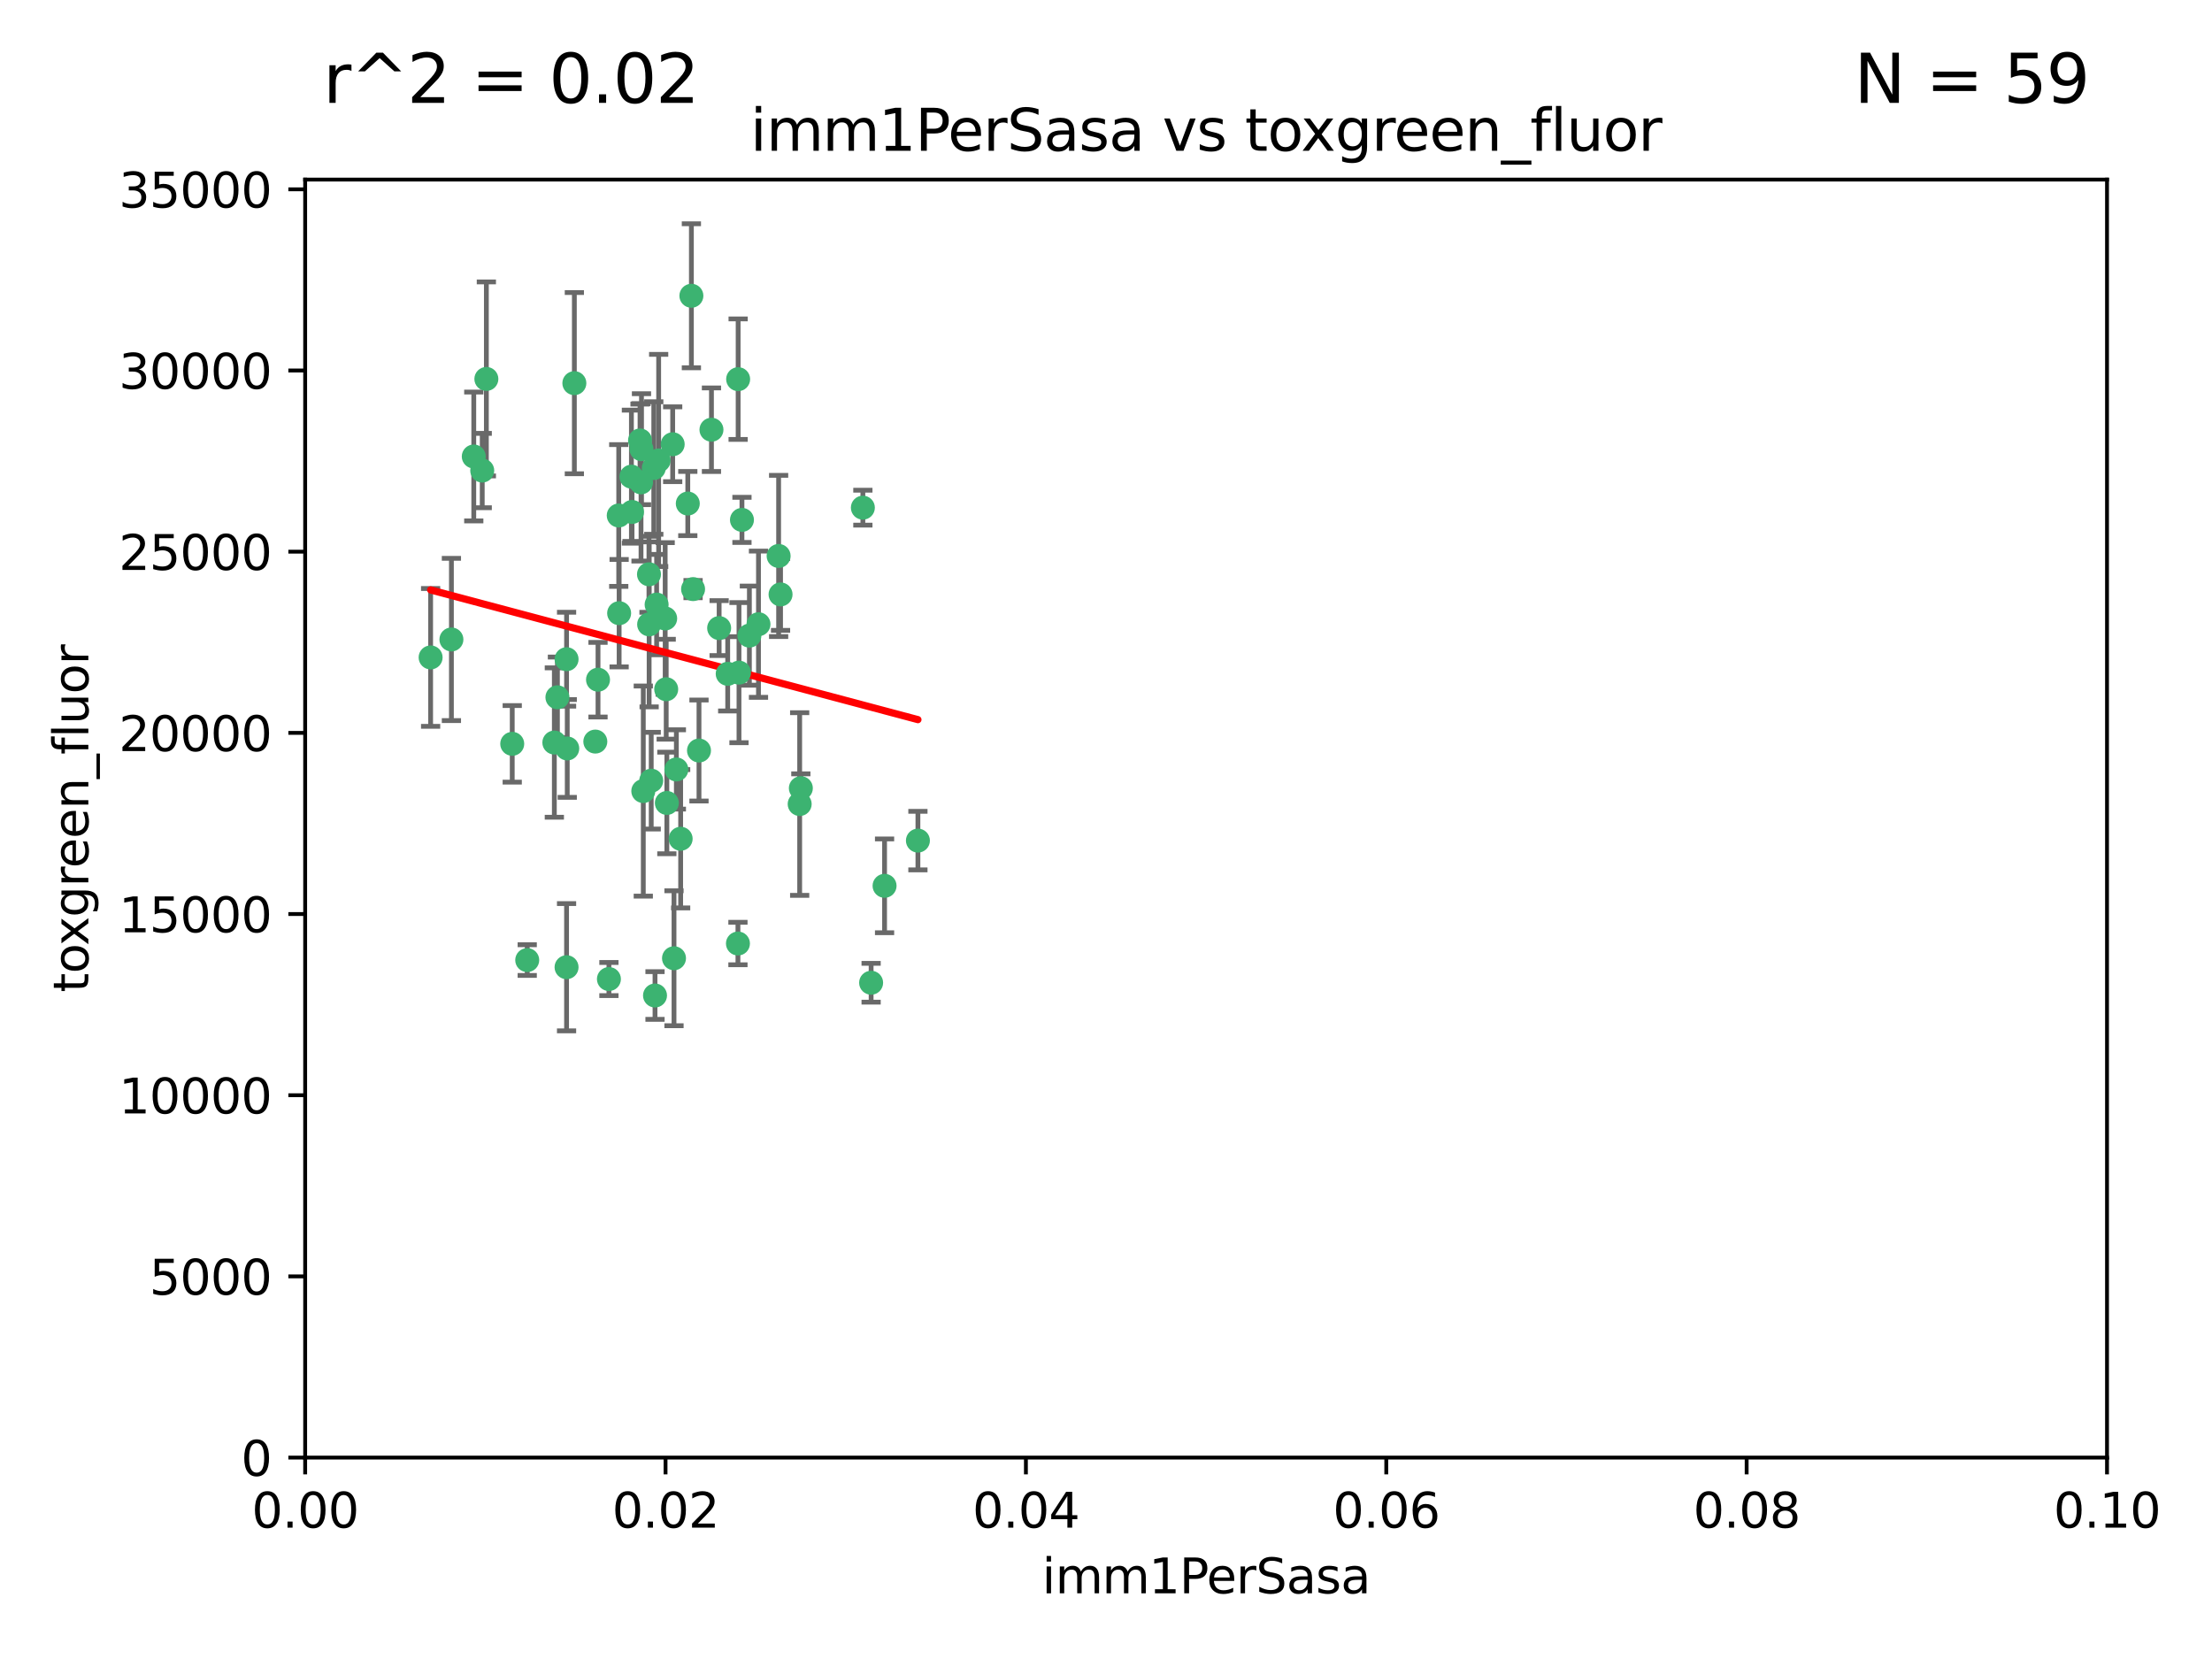 <?xml version="1.0" encoding="utf-8" standalone="no"?>
<!DOCTYPE svg PUBLIC "-//W3C//DTD SVG 1.1//EN"
  "http://www.w3.org/Graphics/SVG/1.1/DTD/svg11.dtd">
<svg xmlns:xlink="http://www.w3.org/1999/xlink" width="460.8pt" height="345.6pt" viewBox="0 0 460.8 345.6" xmlns="http://www.w3.org/2000/svg" version="1.1">
 <defs>
  <style type="text/css">*{stroke-linejoin: round; stroke-linecap: butt}</style>
 </defs>
 <g id="figure_1">
  <g id="patch_1">
   <path d="M 0 345.6 
L 460.8 345.6 
L 460.8 0 
L 0 0 
z
" style="fill: #ffffff"/>
  </g>
  <g id="axes_1">
   <g id="patch_2">
    <path d="M 63.571 303.64 
L 438.93 303.64 
L 438.93 37.411 
L 63.571 37.411 
z
" style="fill: #ffffff"/>
   </g>
   <g id="PathCollection_1">
    <defs>
     <path id="m58c3330bf1" d="M 0 1.118 
C 0.297 1.118 0.581 1 0.791 0.791 
C 1 0.581 1.118 0.297 1.118 0 
C 1.118 -0.297 1 -0.581 0.791 -0.791 
C 0.581 -1 0.297 -1.118 0 -1.118 
C -0.297 -1.118 -0.581 -1 -0.791 -0.791 
C -1 -0.581 -1.118 -0.297 -1.118 0 
C -1.118 0.297 -1 0.581 -0.791 0.791 
C -0.581 1 -0.297 1.118 0 1.118 
z
" style="stroke: #3cb371"/>
    </defs>
    <g clip-path="url(#pb9ab408444)">
     <use xlink:href="#m58c3330bf1" x="101.319" y="78.941" style="fill: #3cb371; stroke: #3cb371"/>
     <use xlink:href="#m58c3330bf1" x="100.458" y="98.026" style="fill: #3cb371; stroke: #3cb371"/>
     <use xlink:href="#m58c3330bf1" x="98.695" y="95.094" style="fill: #3cb371; stroke: #3cb371"/>
     <use xlink:href="#m58c3330bf1" x="89.706" y="136.954" style="fill: #3cb371; stroke: #3cb371"/>
     <use xlink:href="#m58c3330bf1" x="148.21" y="89.516" style="fill: #3cb371; stroke: #3cb371"/>
     <use xlink:href="#m58c3330bf1" x="137.211" y="95.918" style="fill: #3cb371; stroke: #3cb371"/>
     <use xlink:href="#m58c3330bf1" x="162.201" y="115.814" style="fill: #3cb371; stroke: #3cb371"/>
     <use xlink:href="#m58c3330bf1" x="138.568" y="128.839" style="fill: #3cb371; stroke: #3cb371"/>
     <use xlink:href="#m58c3330bf1" x="118.027" y="137.321" style="fill: #3cb371; stroke: #3cb371"/>
     <use xlink:href="#m58c3330bf1" x="133.537" y="100.483" style="fill: #3cb371; stroke: #3cb371"/>
     <use xlink:href="#m58c3330bf1" x="133.331" y="91.754" style="fill: #3cb371; stroke: #3cb371"/>
     <use xlink:href="#m58c3330bf1" x="136.786" y="125.947" style="fill: #3cb371; stroke: #3cb371"/>
     <use xlink:href="#m58c3330bf1" x="135.226" y="130.067" style="fill: #3cb371; stroke: #3cb371"/>
     <use xlink:href="#m58c3330bf1" x="124.016" y="154.483" style="fill: #3cb371; stroke: #3cb371"/>
     <use xlink:href="#m58c3330bf1" x="128.894" y="107.386" style="fill: #3cb371; stroke: #3cb371"/>
     <use xlink:href="#m58c3330bf1" x="131.665" y="106.653" style="fill: #3cb371; stroke: #3cb371"/>
     <use xlink:href="#m58c3330bf1" x="135.196" y="119.635" style="fill: #3cb371; stroke: #3cb371"/>
     <use xlink:href="#m58c3330bf1" x="119.649" y="79.819" style="fill: #3cb371; stroke: #3cb371"/>
     <use xlink:href="#m58c3330bf1" x="144.38" y="122.72" style="fill: #3cb371; stroke: #3cb371"/>
     <use xlink:href="#m58c3330bf1" x="126.849" y="203.953" style="fill: #3cb371; stroke: #3cb371"/>
     <use xlink:href="#m58c3330bf1" x="106.707" y="154.954" style="fill: #3cb371; stroke: #3cb371"/>
     <use xlink:href="#m58c3330bf1" x="143.28" y="104.896" style="fill: #3cb371; stroke: #3cb371"/>
     <use xlink:href="#m58c3330bf1" x="131.536" y="99.298" style="fill: #3cb371; stroke: #3cb371"/>
     <use xlink:href="#m58c3330bf1" x="145.613" y="156.348" style="fill: #3cb371; stroke: #3cb371"/>
     <use xlink:href="#m58c3330bf1" x="179.751" y="105.756" style="fill: #3cb371; stroke: #3cb371"/>
     <use xlink:href="#m58c3330bf1" x="136.196" y="97.498" style="fill: #3cb371; stroke: #3cb371"/>
     <use xlink:href="#m58c3330bf1" x="140.132" y="92.545" style="fill: #3cb371; stroke: #3cb371"/>
     <use xlink:href="#m58c3330bf1" x="154.563" y="108.301" style="fill: #3cb371; stroke: #3cb371"/>
     <use xlink:href="#m58c3330bf1" x="158.007" y="130.038" style="fill: #3cb371; stroke: #3cb371"/>
     <use xlink:href="#m58c3330bf1" x="109.831" y="200.005" style="fill: #3cb371; stroke: #3cb371"/>
     <use xlink:href="#m58c3330bf1" x="153.769" y="78.988" style="fill: #3cb371; stroke: #3cb371"/>
     <use xlink:href="#m58c3330bf1" x="149.81" y="130.84" style="fill: #3cb371; stroke: #3cb371"/>
     <use xlink:href="#m58c3330bf1" x="118.169" y="155.918" style="fill: #3cb371; stroke: #3cb371"/>
     <use xlink:href="#m58c3330bf1" x="136.451" y="207.381" style="fill: #3cb371; stroke: #3cb371"/>
     <use xlink:href="#m58c3330bf1" x="140.407" y="199.62" style="fill: #3cb371; stroke: #3cb371"/>
     <use xlink:href="#m58c3330bf1" x="151.594" y="140.37" style="fill: #3cb371; stroke: #3cb371"/>
     <use xlink:href="#m58c3330bf1" x="133.632" y="93.572" style="fill: #3cb371; stroke: #3cb371"/>
     <use xlink:href="#m58c3330bf1" x="128.977" y="127.738" style="fill: #3cb371; stroke: #3cb371"/>
     <use xlink:href="#m58c3330bf1" x="138.918" y="167.27" style="fill: #3cb371; stroke: #3cb371"/>
     <use xlink:href="#m58c3330bf1" x="116.121" y="145.262" style="fill: #3cb371; stroke: #3cb371"/>
     <use xlink:href="#m58c3330bf1" x="153.946" y="140.122" style="fill: #3cb371; stroke: #3cb371"/>
     <use xlink:href="#m58c3330bf1" x="144.029" y="61.614" style="fill: #3cb371; stroke: #3cb371"/>
     <use xlink:href="#m58c3330bf1" x="156.112" y="132.411" style="fill: #3cb371; stroke: #3cb371"/>
     <use xlink:href="#m58c3330bf1" x="181.47" y="204.723" style="fill: #3cb371; stroke: #3cb371"/>
     <use xlink:href="#m58c3330bf1" x="166.831" y="164.19" style="fill: #3cb371; stroke: #3cb371"/>
     <use xlink:href="#m58c3330bf1" x="94.037" y="133.213" style="fill: #3cb371; stroke: #3cb371"/>
     <use xlink:href="#m58c3330bf1" x="140.899" y="160.289" style="fill: #3cb371; stroke: #3cb371"/>
     <use xlink:href="#m58c3330bf1" x="153.727" y="196.552" style="fill: #3cb371; stroke: #3cb371"/>
     <use xlink:href="#m58c3330bf1" x="141.792" y="174.728" style="fill: #3cb371; stroke: #3cb371"/>
     <use xlink:href="#m58c3330bf1" x="124.578" y="141.593" style="fill: #3cb371; stroke: #3cb371"/>
     <use xlink:href="#m58c3330bf1" x="191.219" y="175.112" style="fill: #3cb371; stroke: #3cb371"/>
     <use xlink:href="#m58c3330bf1" x="115.48" y="154.686" style="fill: #3cb371; stroke: #3cb371"/>
     <use xlink:href="#m58c3330bf1" x="134.01" y="164.794" style="fill: #3cb371; stroke: #3cb371"/>
     <use xlink:href="#m58c3330bf1" x="138.782" y="143.576" style="fill: #3cb371; stroke: #3cb371"/>
     <use xlink:href="#m58c3330bf1" x="135.66" y="162.629" style="fill: #3cb371; stroke: #3cb371"/>
     <use xlink:href="#m58c3330bf1" x="166.587" y="167.495" style="fill: #3cb371; stroke: #3cb371"/>
     <use xlink:href="#m58c3330bf1" x="162.604" y="123.828" style="fill: #3cb371; stroke: #3cb371"/>
     <use xlink:href="#m58c3330bf1" x="118.024" y="201.488" style="fill: #3cb371; stroke: #3cb371"/>
     <use xlink:href="#m58c3330bf1" x="184.271" y="184.534" style="fill: #3cb371; stroke: #3cb371"/>
    </g>
   </g>
   <g id="matplotlib.axis_1">
    <g id="xtick_1">
     <g id="line2d_1">
      <defs>
       <path id="m1c326a6c5b" d="M 0 0 
L 0 3.5 
" style="stroke: #000000; stroke-width: 0.8"/>
      </defs>
      <g>
       <use xlink:href="#m1c326a6c5b" x="63.571" y="303.64" style="stroke: #000000; stroke-width: 0.8"/>
      </g>
     </g>
     <g id="text_1">
      <!-- 0.00 -->
      <g transform="translate(52.438 318.238)scale(0.1 -0.1)">
       <defs>
        <path id="DejaVuSans-30" d="M 2034 4250 
Q 1547 4250 1301 3770 
Q 1056 3291 1056 2328 
Q 1056 1369 1301 889 
Q 1547 409 2034 409 
Q 2525 409 2770 889 
Q 3016 1369 3016 2328 
Q 3016 3291 2770 3770 
Q 2525 4250 2034 4250 
z
M 2034 4750 
Q 2819 4750 3233 4129 
Q 3647 3509 3647 2328 
Q 3647 1150 3233 529 
Q 2819 -91 2034 -91 
Q 1250 -91 836 529 
Q 422 1150 422 2328 
Q 422 3509 836 4129 
Q 1250 4750 2034 4750 
z
" transform="scale(0.016)"/>
        <path id="DejaVuSans-2e" d="M 684 794 
L 1344 794 
L 1344 0 
L 684 0 
L 684 794 
z
" transform="scale(0.016)"/>
       </defs>
       <use xlink:href="#DejaVuSans-30"/>
       <use xlink:href="#DejaVuSans-2e" x="63.623"/>
       <use xlink:href="#DejaVuSans-30" x="95.41"/>
       <use xlink:href="#DejaVuSans-30" x="159.033"/>
      </g>
     </g>
    </g>
    <g id="xtick_2">
     <g id="line2d_2">
      <g>
       <use xlink:href="#m1c326a6c5b" x="138.643" y="303.64" style="stroke: #000000; stroke-width: 0.8"/>
      </g>
     </g>
     <g id="text_2">
      <!-- 0.02 -->
      <g transform="translate(127.51 318.238)scale(0.1 -0.1)">
       <defs>
        <path id="DejaVuSans-32" d="M 1228 531 
L 3431 531 
L 3431 0 
L 469 0 
L 469 531 
Q 828 903 1448 1529 
Q 2069 2156 2228 2338 
Q 2531 2678 2651 2914 
Q 2772 3150 2772 3378 
Q 2772 3750 2511 3984 
Q 2250 4219 1831 4219 
Q 1534 4219 1204 4116 
Q 875 4013 500 3803 
L 500 4441 
Q 881 4594 1212 4672 
Q 1544 4750 1819 4750 
Q 2544 4750 2975 4387 
Q 3406 4025 3406 3419 
Q 3406 3131 3298 2873 
Q 3191 2616 2906 2266 
Q 2828 2175 2409 1742 
Q 1991 1309 1228 531 
z
" transform="scale(0.016)"/>
       </defs>
       <use xlink:href="#DejaVuSans-30"/>
       <use xlink:href="#DejaVuSans-2e" x="63.623"/>
       <use xlink:href="#DejaVuSans-30" x="95.41"/>
       <use xlink:href="#DejaVuSans-32" x="159.033"/>
      </g>
     </g>
    </g>
    <g id="xtick_3">
     <g id="line2d_3">
      <g>
       <use xlink:href="#m1c326a6c5b" x="213.715" y="303.64" style="stroke: #000000; stroke-width: 0.8"/>
      </g>
     </g>
     <g id="text_3">
      <!-- 0.04 -->
      <g transform="translate(202.582 318.238)scale(0.1 -0.1)">
       <defs>
        <path id="DejaVuSans-34" d="M 2419 4116 
L 825 1625 
L 2419 1625 
L 2419 4116 
z
M 2253 4666 
L 3047 4666 
L 3047 1625 
L 3713 1625 
L 3713 1100 
L 3047 1100 
L 3047 0 
L 2419 0 
L 2419 1100 
L 313 1100 
L 313 1709 
L 2253 4666 
z
" transform="scale(0.016)"/>
       </defs>
       <use xlink:href="#DejaVuSans-30"/>
       <use xlink:href="#DejaVuSans-2e" x="63.623"/>
       <use xlink:href="#DejaVuSans-30" x="95.41"/>
       <use xlink:href="#DejaVuSans-34" x="159.033"/>
      </g>
     </g>
    </g>
    <g id="xtick_4">
     <g id="line2d_4">
      <g>
       <use xlink:href="#m1c326a6c5b" x="288.786" y="303.64" style="stroke: #000000; stroke-width: 0.8"/>
      </g>
     </g>
     <g id="text_4">
      <!-- 0.06 -->
      <g transform="translate(277.654 318.238)scale(0.1 -0.1)">
       <defs>
        <path id="DejaVuSans-36" d="M 2113 2584 
Q 1688 2584 1439 2293 
Q 1191 2003 1191 1497 
Q 1191 994 1439 701 
Q 1688 409 2113 409 
Q 2538 409 2786 701 
Q 3034 994 3034 1497 
Q 3034 2003 2786 2293 
Q 2538 2584 2113 2584 
z
M 3366 4563 
L 3366 3988 
Q 3128 4100 2886 4159 
Q 2644 4219 2406 4219 
Q 1781 4219 1451 3797 
Q 1122 3375 1075 2522 
Q 1259 2794 1537 2939 
Q 1816 3084 2150 3084 
Q 2853 3084 3261 2657 
Q 3669 2231 3669 1497 
Q 3669 778 3244 343 
Q 2819 -91 2113 -91 
Q 1303 -91 875 529 
Q 447 1150 447 2328 
Q 447 3434 972 4092 
Q 1497 4750 2381 4750 
Q 2619 4750 2861 4703 
Q 3103 4656 3366 4563 
z
" transform="scale(0.016)"/>
       </defs>
       <use xlink:href="#DejaVuSans-30"/>
       <use xlink:href="#DejaVuSans-2e" x="63.623"/>
       <use xlink:href="#DejaVuSans-30" x="95.41"/>
       <use xlink:href="#DejaVuSans-36" x="159.033"/>
      </g>
     </g>
    </g>
    <g id="xtick_5">
     <g id="line2d_5">
      <g>
       <use xlink:href="#m1c326a6c5b" x="363.858" y="303.64" style="stroke: #000000; stroke-width: 0.8"/>
      </g>
     </g>
     <g id="text_5">
      <!-- 0.08 -->
      <g transform="translate(352.725 318.238)scale(0.1 -0.1)">
       <defs>
        <path id="DejaVuSans-38" d="M 2034 2216 
Q 1584 2216 1326 1975 
Q 1069 1734 1069 1313 
Q 1069 891 1326 650 
Q 1584 409 2034 409 
Q 2484 409 2743 651 
Q 3003 894 3003 1313 
Q 3003 1734 2745 1975 
Q 2488 2216 2034 2216 
z
M 1403 2484 
Q 997 2584 770 2862 
Q 544 3141 544 3541 
Q 544 4100 942 4425 
Q 1341 4750 2034 4750 
Q 2731 4750 3128 4425 
Q 3525 4100 3525 3541 
Q 3525 3141 3298 2862 
Q 3072 2584 2669 2484 
Q 3125 2378 3379 2068 
Q 3634 1759 3634 1313 
Q 3634 634 3220 271 
Q 2806 -91 2034 -91 
Q 1263 -91 848 271 
Q 434 634 434 1313 
Q 434 1759 690 2068 
Q 947 2378 1403 2484 
z
M 1172 3481 
Q 1172 3119 1398 2916 
Q 1625 2713 2034 2713 
Q 2441 2713 2670 2916 
Q 2900 3119 2900 3481 
Q 2900 3844 2670 4047 
Q 2441 4250 2034 4250 
Q 1625 4250 1398 4047 
Q 1172 3844 1172 3481 
z
" transform="scale(0.016)"/>
       </defs>
       <use xlink:href="#DejaVuSans-30"/>
       <use xlink:href="#DejaVuSans-2e" x="63.623"/>
       <use xlink:href="#DejaVuSans-30" x="95.41"/>
       <use xlink:href="#DejaVuSans-38" x="159.033"/>
      </g>
     </g>
    </g>
    <g id="xtick_6">
     <g id="line2d_6">
      <g>
       <use xlink:href="#m1c326a6c5b" x="438.93" y="303.64" style="stroke: #000000; stroke-width: 0.8"/>
      </g>
     </g>
     <g id="text_6">
      <!-- 0.10 -->
      <g transform="translate(427.797 318.238)scale(0.1 -0.1)">
       <defs>
        <path id="DejaVuSans-31" d="M 794 531 
L 1825 531 
L 1825 4091 
L 703 3866 
L 703 4441 
L 1819 4666 
L 2450 4666 
L 2450 531 
L 3481 531 
L 3481 0 
L 794 0 
L 794 531 
z
" transform="scale(0.016)"/>
       </defs>
       <use xlink:href="#DejaVuSans-30"/>
       <use xlink:href="#DejaVuSans-2e" x="63.623"/>
       <use xlink:href="#DejaVuSans-31" x="95.41"/>
       <use xlink:href="#DejaVuSans-30" x="159.033"/>
      </g>
     </g>
    </g>
    <g id="text_7">
     <!-- imm1PerSasa -->
     <g transform="translate(217.067 331.917)scale(0.1 -0.1)">
      <defs>
       <path id="DejaVuSans-69" d="M 603 3500 
L 1178 3500 
L 1178 0 
L 603 0 
L 603 3500 
z
M 603 4863 
L 1178 4863 
L 1178 4134 
L 603 4134 
L 603 4863 
z
" transform="scale(0.016)"/>
       <path id="DejaVuSans-6d" d="M 3328 2828 
Q 3544 3216 3844 3400 
Q 4144 3584 4550 3584 
Q 5097 3584 5394 3201 
Q 5691 2819 5691 2113 
L 5691 0 
L 5113 0 
L 5113 2094 
Q 5113 2597 4934 2840 
Q 4756 3084 4391 3084 
Q 3944 3084 3684 2787 
Q 3425 2491 3425 1978 
L 3425 0 
L 2847 0 
L 2847 2094 
Q 2847 2600 2669 2842 
Q 2491 3084 2119 3084 
Q 1678 3084 1418 2786 
Q 1159 2488 1159 1978 
L 1159 0 
L 581 0 
L 581 3500 
L 1159 3500 
L 1159 2956 
Q 1356 3278 1631 3431 
Q 1906 3584 2284 3584 
Q 2666 3584 2933 3390 
Q 3200 3197 3328 2828 
z
" transform="scale(0.016)"/>
       <path id="DejaVuSans-50" d="M 1259 4147 
L 1259 2394 
L 2053 2394 
Q 2494 2394 2734 2622 
Q 2975 2850 2975 3272 
Q 2975 3691 2734 3919 
Q 2494 4147 2053 4147 
L 1259 4147 
z
M 628 4666 
L 2053 4666 
Q 2838 4666 3239 4311 
Q 3641 3956 3641 3272 
Q 3641 2581 3239 2228 
Q 2838 1875 2053 1875 
L 1259 1875 
L 1259 0 
L 628 0 
L 628 4666 
z
" transform="scale(0.016)"/>
       <path id="DejaVuSans-65" d="M 3597 1894 
L 3597 1613 
L 953 1613 
Q 991 1019 1311 708 
Q 1631 397 2203 397 
Q 2534 397 2845 478 
Q 3156 559 3463 722 
L 3463 178 
Q 3153 47 2828 -22 
Q 2503 -91 2169 -91 
Q 1331 -91 842 396 
Q 353 884 353 1716 
Q 353 2575 817 3079 
Q 1281 3584 2069 3584 
Q 2775 3584 3186 3129 
Q 3597 2675 3597 1894 
z
M 3022 2063 
Q 3016 2534 2758 2815 
Q 2500 3097 2075 3097 
Q 1594 3097 1305 2825 
Q 1016 2553 972 2059 
L 3022 2063 
z
" transform="scale(0.016)"/>
       <path id="DejaVuSans-72" d="M 2631 2963 
Q 2534 3019 2420 3045 
Q 2306 3072 2169 3072 
Q 1681 3072 1420 2755 
Q 1159 2438 1159 1844 
L 1159 0 
L 581 0 
L 581 3500 
L 1159 3500 
L 1159 2956 
Q 1341 3275 1631 3429 
Q 1922 3584 2338 3584 
Q 2397 3584 2469 3576 
Q 2541 3569 2628 3553 
L 2631 2963 
z
" transform="scale(0.016)"/>
       <path id="DejaVuSans-53" d="M 3425 4513 
L 3425 3897 
Q 3066 4069 2747 4153 
Q 2428 4238 2131 4238 
Q 1616 4238 1336 4038 
Q 1056 3838 1056 3469 
Q 1056 3159 1242 3001 
Q 1428 2844 1947 2747 
L 2328 2669 
Q 3034 2534 3370 2195 
Q 3706 1856 3706 1288 
Q 3706 609 3251 259 
Q 2797 -91 1919 -91 
Q 1588 -91 1214 -16 
Q 841 59 441 206 
L 441 856 
Q 825 641 1194 531 
Q 1563 422 1919 422 
Q 2459 422 2753 634 
Q 3047 847 3047 1241 
Q 3047 1584 2836 1778 
Q 2625 1972 2144 2069 
L 1759 2144 
Q 1053 2284 737 2584 
Q 422 2884 422 3419 
Q 422 4038 858 4394 
Q 1294 4750 2059 4750 
Q 2388 4750 2728 4690 
Q 3069 4631 3425 4513 
z
" transform="scale(0.016)"/>
       <path id="DejaVuSans-61" d="M 2194 1759 
Q 1497 1759 1228 1600 
Q 959 1441 959 1056 
Q 959 750 1161 570 
Q 1363 391 1709 391 
Q 2188 391 2477 730 
Q 2766 1069 2766 1631 
L 2766 1759 
L 2194 1759 
z
M 3341 1997 
L 3341 0 
L 2766 0 
L 2766 531 
Q 2569 213 2275 61 
Q 1981 -91 1556 -91 
Q 1019 -91 701 211 
Q 384 513 384 1019 
Q 384 1609 779 1909 
Q 1175 2209 1959 2209 
L 2766 2209 
L 2766 2266 
Q 2766 2663 2505 2880 
Q 2244 3097 1772 3097 
Q 1472 3097 1187 3025 
Q 903 2953 641 2809 
L 641 3341 
Q 956 3463 1253 3523 
Q 1550 3584 1831 3584 
Q 2591 3584 2966 3190 
Q 3341 2797 3341 1997 
z
" transform="scale(0.016)"/>
       <path id="DejaVuSans-73" d="M 2834 3397 
L 2834 2853 
Q 2591 2978 2328 3040 
Q 2066 3103 1784 3103 
Q 1356 3103 1142 2972 
Q 928 2841 928 2578 
Q 928 2378 1081 2264 
Q 1234 2150 1697 2047 
L 1894 2003 
Q 2506 1872 2764 1633 
Q 3022 1394 3022 966 
Q 3022 478 2636 193 
Q 2250 -91 1575 -91 
Q 1294 -91 989 -36 
Q 684 19 347 128 
L 347 722 
Q 666 556 975 473 
Q 1284 391 1588 391 
Q 1994 391 2212 530 
Q 2431 669 2431 922 
Q 2431 1156 2273 1281 
Q 2116 1406 1581 1522 
L 1381 1569 
Q 847 1681 609 1914 
Q 372 2147 372 2553 
Q 372 3047 722 3315 
Q 1072 3584 1716 3584 
Q 2034 3584 2315 3537 
Q 2597 3491 2834 3397 
z
" transform="scale(0.016)"/>
      </defs>
      <use xlink:href="#DejaVuSans-69"/>
      <use xlink:href="#DejaVuSans-6d" x="27.783"/>
      <use xlink:href="#DejaVuSans-6d" x="125.195"/>
      <use xlink:href="#DejaVuSans-31" x="222.607"/>
      <use xlink:href="#DejaVuSans-50" x="286.23"/>
      <use xlink:href="#DejaVuSans-65" x="342.908"/>
      <use xlink:href="#DejaVuSans-72" x="404.432"/>
      <use xlink:href="#DejaVuSans-53" x="445.545"/>
      <use xlink:href="#DejaVuSans-61" x="509.021"/>
      <use xlink:href="#DejaVuSans-73" x="570.301"/>
      <use xlink:href="#DejaVuSans-61" x="622.4"/>
     </g>
    </g>
   </g>
   <g id="matplotlib.axis_2">
    <g id="ytick_1">
     <g id="line2d_7">
      <defs>
       <path id="ma48bce8cf5" d="M 0 0 
L -3.5 0 
" style="stroke: #000000; stroke-width: 0.8"/>
      </defs>
      <g>
       <use xlink:href="#ma48bce8cf5" x="63.571" y="303.64" style="stroke: #000000; stroke-width: 0.8"/>
      </g>
     </g>
     <g id="text_8">
      <!-- 0 -->
      <g transform="translate(50.209 307.439)scale(0.1 -0.1)">
       <use xlink:href="#DejaVuSans-30"/>
      </g>
     </g>
    </g>
    <g id="ytick_2">
     <g id="line2d_8">
      <g>
       <use xlink:href="#ma48bce8cf5" x="63.571" y="265.897" style="stroke: #000000; stroke-width: 0.8"/>
      </g>
     </g>
     <g id="text_9">
      <!-- 5000 -->
      <g transform="translate(31.121 269.696)scale(0.1 -0.1)">
       <defs>
        <path id="DejaVuSans-35" d="M 691 4666 
L 3169 4666 
L 3169 4134 
L 1269 4134 
L 1269 2991 
Q 1406 3038 1543 3061 
Q 1681 3084 1819 3084 
Q 2600 3084 3056 2656 
Q 3513 2228 3513 1497 
Q 3513 744 3044 326 
Q 2575 -91 1722 -91 
Q 1428 -91 1123 -41 
Q 819 9 494 109 
L 494 744 
Q 775 591 1075 516 
Q 1375 441 1709 441 
Q 2250 441 2565 725 
Q 2881 1009 2881 1497 
Q 2881 1984 2565 2268 
Q 2250 2553 1709 2553 
Q 1456 2553 1204 2497 
Q 953 2441 691 2322 
L 691 4666 
z
" transform="scale(0.016)"/>
       </defs>
       <use xlink:href="#DejaVuSans-35"/>
       <use xlink:href="#DejaVuSans-30" x="63.623"/>
       <use xlink:href="#DejaVuSans-30" x="127.246"/>
       <use xlink:href="#DejaVuSans-30" x="190.869"/>
      </g>
     </g>
    </g>
    <g id="ytick_3">
     <g id="line2d_9">
      <g>
       <use xlink:href="#ma48bce8cf5" x="63.571" y="228.154" style="stroke: #000000; stroke-width: 0.8"/>
      </g>
     </g>
     <g id="text_10">
      <!-- 10000 -->
      <g transform="translate(24.759 231.953)scale(0.1 -0.1)">
       <use xlink:href="#DejaVuSans-31"/>
       <use xlink:href="#DejaVuSans-30" x="63.623"/>
       <use xlink:href="#DejaVuSans-30" x="127.246"/>
       <use xlink:href="#DejaVuSans-30" x="190.869"/>
       <use xlink:href="#DejaVuSans-30" x="254.492"/>
      </g>
     </g>
    </g>
    <g id="ytick_4">
     <g id="line2d_10">
      <g>
       <use xlink:href="#ma48bce8cf5" x="63.571" y="190.411" style="stroke: #000000; stroke-width: 0.8"/>
      </g>
     </g>
     <g id="text_11">
      <!-- 15000 -->
      <g transform="translate(24.759 194.21)scale(0.1 -0.1)">
       <use xlink:href="#DejaVuSans-31"/>
       <use xlink:href="#DejaVuSans-35" x="63.623"/>
       <use xlink:href="#DejaVuSans-30" x="127.246"/>
       <use xlink:href="#DejaVuSans-30" x="190.869"/>
       <use xlink:href="#DejaVuSans-30" x="254.492"/>
      </g>
     </g>
    </g>
    <g id="ytick_5">
     <g id="line2d_11">
      <g>
       <use xlink:href="#ma48bce8cf5" x="63.571" y="152.668" style="stroke: #000000; stroke-width: 0.8"/>
      </g>
     </g>
     <g id="text_12">
      <!-- 20000 -->
      <g transform="translate(24.759 156.467)scale(0.1 -0.1)">
       <use xlink:href="#DejaVuSans-32"/>
       <use xlink:href="#DejaVuSans-30" x="63.623"/>
       <use xlink:href="#DejaVuSans-30" x="127.246"/>
       <use xlink:href="#DejaVuSans-30" x="190.869"/>
       <use xlink:href="#DejaVuSans-30" x="254.492"/>
      </g>
     </g>
    </g>
    <g id="ytick_6">
     <g id="line2d_12">
      <g>
       <use xlink:href="#ma48bce8cf5" x="63.571" y="114.925" style="stroke: #000000; stroke-width: 0.8"/>
      </g>
     </g>
     <g id="text_13">
      <!-- 25000 -->
      <g transform="translate(24.759 118.724)scale(0.1 -0.1)">
       <use xlink:href="#DejaVuSans-32"/>
       <use xlink:href="#DejaVuSans-35" x="63.623"/>
       <use xlink:href="#DejaVuSans-30" x="127.246"/>
       <use xlink:href="#DejaVuSans-30" x="190.869"/>
       <use xlink:href="#DejaVuSans-30" x="254.492"/>
      </g>
     </g>
    </g>
    <g id="ytick_7">
     <g id="line2d_13">
      <g>
       <use xlink:href="#ma48bce8cf5" x="63.571" y="77.181" style="stroke: #000000; stroke-width: 0.8"/>
      </g>
     </g>
     <g id="text_14">
      <!-- 30000 -->
      <g transform="translate(24.759 80.981)scale(0.1 -0.1)">
       <defs>
        <path id="DejaVuSans-33" d="M 2597 2516 
Q 3050 2419 3304 2112 
Q 3559 1806 3559 1356 
Q 3559 666 3084 287 
Q 2609 -91 1734 -91 
Q 1441 -91 1130 -33 
Q 819 25 488 141 
L 488 750 
Q 750 597 1062 519 
Q 1375 441 1716 441 
Q 2309 441 2620 675 
Q 2931 909 2931 1356 
Q 2931 1769 2642 2001 
Q 2353 2234 1838 2234 
L 1294 2234 
L 1294 2753 
L 1863 2753 
Q 2328 2753 2575 2939 
Q 2822 3125 2822 3475 
Q 2822 3834 2567 4026 
Q 2313 4219 1838 4219 
Q 1578 4219 1281 4162 
Q 984 4106 628 3988 
L 628 4550 
Q 988 4650 1302 4700 
Q 1616 4750 1894 4750 
Q 2613 4750 3031 4423 
Q 3450 4097 3450 3541 
Q 3450 3153 3228 2886 
Q 3006 2619 2597 2516 
z
" transform="scale(0.016)"/>
       </defs>
       <use xlink:href="#DejaVuSans-33"/>
       <use xlink:href="#DejaVuSans-30" x="63.623"/>
       <use xlink:href="#DejaVuSans-30" x="127.246"/>
       <use xlink:href="#DejaVuSans-30" x="190.869"/>
       <use xlink:href="#DejaVuSans-30" x="254.492"/>
      </g>
     </g>
    </g>
    <g id="ytick_8">
     <g id="line2d_14">
      <g>
       <use xlink:href="#ma48bce8cf5" x="63.571" y="39.438" style="stroke: #000000; stroke-width: 0.8"/>
      </g>
     </g>
     <g id="text_15">
      <!-- 35000 -->
      <g transform="translate(24.759 43.238)scale(0.1 -0.1)">
       <use xlink:href="#DejaVuSans-33"/>
       <use xlink:href="#DejaVuSans-35" x="63.623"/>
       <use xlink:href="#DejaVuSans-30" x="127.246"/>
       <use xlink:href="#DejaVuSans-30" x="190.869"/>
       <use xlink:href="#DejaVuSans-30" x="254.492"/>
      </g>
     </g>
    </g>
    <g id="text_16">
     <!-- toxgreen_fluor -->
     <g transform="translate(18.401 206.72)rotate(-90)scale(0.1 -0.1)">
      <defs>
       <path id="DejaVuSans-74" d="M 1172 4494 
L 1172 3500 
L 2356 3500 
L 2356 3053 
L 1172 3053 
L 1172 1153 
Q 1172 725 1289 603 
Q 1406 481 1766 481 
L 2356 481 
L 2356 0 
L 1766 0 
Q 1100 0 847 248 
Q 594 497 594 1153 
L 594 3053 
L 172 3053 
L 172 3500 
L 594 3500 
L 594 4494 
L 1172 4494 
z
" transform="scale(0.016)"/>
       <path id="DejaVuSans-6f" d="M 1959 3097 
Q 1497 3097 1228 2736 
Q 959 2375 959 1747 
Q 959 1119 1226 758 
Q 1494 397 1959 397 
Q 2419 397 2687 759 
Q 2956 1122 2956 1747 
Q 2956 2369 2687 2733 
Q 2419 3097 1959 3097 
z
M 1959 3584 
Q 2709 3584 3137 3096 
Q 3566 2609 3566 1747 
Q 3566 888 3137 398 
Q 2709 -91 1959 -91 
Q 1206 -91 779 398 
Q 353 888 353 1747 
Q 353 2609 779 3096 
Q 1206 3584 1959 3584 
z
" transform="scale(0.016)"/>
       <path id="DejaVuSans-78" d="M 3513 3500 
L 2247 1797 
L 3578 0 
L 2900 0 
L 1881 1375 
L 863 0 
L 184 0 
L 1544 1831 
L 300 3500 
L 978 3500 
L 1906 2253 
L 2834 3500 
L 3513 3500 
z
" transform="scale(0.016)"/>
       <path id="DejaVuSans-67" d="M 2906 1791 
Q 2906 2416 2648 2759 
Q 2391 3103 1925 3103 
Q 1463 3103 1205 2759 
Q 947 2416 947 1791 
Q 947 1169 1205 825 
Q 1463 481 1925 481 
Q 2391 481 2648 825 
Q 2906 1169 2906 1791 
z
M 3481 434 
Q 3481 -459 3084 -895 
Q 2688 -1331 1869 -1331 
Q 1566 -1331 1297 -1286 
Q 1028 -1241 775 -1147 
L 775 -588 
Q 1028 -725 1275 -790 
Q 1522 -856 1778 -856 
Q 2344 -856 2625 -561 
Q 2906 -266 2906 331 
L 2906 616 
Q 2728 306 2450 153 
Q 2172 0 1784 0 
Q 1141 0 747 490 
Q 353 981 353 1791 
Q 353 2603 747 3093 
Q 1141 3584 1784 3584 
Q 2172 3584 2450 3431 
Q 2728 3278 2906 2969 
L 2906 3500 
L 3481 3500 
L 3481 434 
z
" transform="scale(0.016)"/>
       <path id="DejaVuSans-6e" d="M 3513 2113 
L 3513 0 
L 2938 0 
L 2938 2094 
Q 2938 2591 2744 2837 
Q 2550 3084 2163 3084 
Q 1697 3084 1428 2787 
Q 1159 2491 1159 1978 
L 1159 0 
L 581 0 
L 581 3500 
L 1159 3500 
L 1159 2956 
Q 1366 3272 1645 3428 
Q 1925 3584 2291 3584 
Q 2894 3584 3203 3211 
Q 3513 2838 3513 2113 
z
" transform="scale(0.016)"/>
       <path id="DejaVuSans-5f" d="M 3263 -1063 
L 3263 -1509 
L -63 -1509 
L -63 -1063 
L 3263 -1063 
z
" transform="scale(0.016)"/>
       <path id="DejaVuSans-66" d="M 2375 4863 
L 2375 4384 
L 1825 4384 
Q 1516 4384 1395 4259 
Q 1275 4134 1275 3809 
L 1275 3500 
L 2222 3500 
L 2222 3053 
L 1275 3053 
L 1275 0 
L 697 0 
L 697 3053 
L 147 3053 
L 147 3500 
L 697 3500 
L 697 3744 
Q 697 4328 969 4595 
Q 1241 4863 1831 4863 
L 2375 4863 
z
" transform="scale(0.016)"/>
       <path id="DejaVuSans-6c" d="M 603 4863 
L 1178 4863 
L 1178 0 
L 603 0 
L 603 4863 
z
" transform="scale(0.016)"/>
       <path id="DejaVuSans-75" d="M 544 1381 
L 544 3500 
L 1119 3500 
L 1119 1403 
Q 1119 906 1312 657 
Q 1506 409 1894 409 
Q 2359 409 2629 706 
Q 2900 1003 2900 1516 
L 2900 3500 
L 3475 3500 
L 3475 0 
L 2900 0 
L 2900 538 
Q 2691 219 2414 64 
Q 2138 -91 1772 -91 
Q 1169 -91 856 284 
Q 544 659 544 1381 
z
M 1991 3584 
L 1991 3584 
z
" transform="scale(0.016)"/>
      </defs>
      <use xlink:href="#DejaVuSans-74"/>
      <use xlink:href="#DejaVuSans-6f" x="39.209"/>
      <use xlink:href="#DejaVuSans-78" x="97.266"/>
      <use xlink:href="#DejaVuSans-67" x="156.445"/>
      <use xlink:href="#DejaVuSans-72" x="219.922"/>
      <use xlink:href="#DejaVuSans-65" x="258.785"/>
      <use xlink:href="#DejaVuSans-65" x="320.309"/>
      <use xlink:href="#DejaVuSans-6e" x="381.832"/>
      <use xlink:href="#DejaVuSans-5f" x="445.211"/>
      <use xlink:href="#DejaVuSans-66" x="495.211"/>
      <use xlink:href="#DejaVuSans-6c" x="530.416"/>
      <use xlink:href="#DejaVuSans-75" x="558.199"/>
      <use xlink:href="#DejaVuSans-6f" x="621.578"/>
      <use xlink:href="#DejaVuSans-72" x="682.76"/>
     </g>
    </g>
   </g>
   <g id="LineCollection_1">
    <path d="M 101.319 99.149 
L 101.319 58.733 
" clip-path="url(#pb9ab408444)" style="fill: none; stroke: #696969"/>
    <path d="M 100.458 105.772 
L 100.458 90.281 
" clip-path="url(#pb9ab408444)" style="fill: none; stroke: #696969"/>
    <path d="M 98.695 108.514 
L 98.695 81.675 
" clip-path="url(#pb9ab408444)" style="fill: none; stroke: #696969"/>
    <path d="M 89.706 151.309 
L 89.706 122.599 
" clip-path="url(#pb9ab408444)" style="fill: none; stroke: #696969"/>
    <path d="M 148.21 98.217 
L 148.21 80.815 
" clip-path="url(#pb9ab408444)" style="fill: none; stroke: #696969"/>
    <path d="M 137.211 118.013 
L 137.211 73.824 
" clip-path="url(#pb9ab408444)" style="fill: none; stroke: #696969"/>
    <path d="M 162.201 132.604 
L 162.201 99.024 
" clip-path="url(#pb9ab408444)" style="fill: none; stroke: #696969"/>
    <path d="M 138.568 144.637 
L 138.568 113.041 
" clip-path="url(#pb9ab408444)" style="fill: none; stroke: #696969"/>
    <path d="M 118.027 147.102 
L 118.027 127.541 
" clip-path="url(#pb9ab408444)" style="fill: none; stroke: #696969"/>
    <path d="M 133.537 116.878 
L 133.537 84.088 
" clip-path="url(#pb9ab408444)" style="fill: none; stroke: #696969"/>
    <path d="M 133.331 99.334 
L 133.331 84.174 
" clip-path="url(#pb9ab408444)" style="fill: none; stroke: #696969"/>
    <path d="M 136.786 136.397 
L 136.786 115.497 
" clip-path="url(#pb9ab408444)" style="fill: none; stroke: #696969"/>
    <path d="M 135.226 147.25 
L 135.226 112.885 
" clip-path="url(#pb9ab408444)" style="fill: none; stroke: #696969"/>
    <path d="M 124.016 155.048 
L 124.016 153.918 
" clip-path="url(#pb9ab408444)" style="fill: none; stroke: #696969"/>
    <path d="M 128.894 122.155 
L 128.894 92.617 
" clip-path="url(#pb9ab408444)" style="fill: none; stroke: #696969"/>
    <path d="M 131.665 112.792 
L 131.665 100.514 
" clip-path="url(#pb9ab408444)" style="fill: none; stroke: #696969"/>
    <path d="M 135.196 127.554 
L 135.196 111.717 
" clip-path="url(#pb9ab408444)" style="fill: none; stroke: #696969"/>
    <path d="M 119.649 98.693 
L 119.649 60.945 
" clip-path="url(#pb9ab408444)" style="fill: none; stroke: #696969"/>
    <path d="M 144.38 124.514 
L 144.38 120.926 
" clip-path="url(#pb9ab408444)" style="fill: none; stroke: #696969"/>
    <path d="M 126.849 207.405 
L 126.849 200.501 
" clip-path="url(#pb9ab408444)" style="fill: none; stroke: #696969"/>
    <path d="M 106.707 162.929 
L 106.707 146.979 
" clip-path="url(#pb9ab408444)" style="fill: none; stroke: #696969"/>
    <path d="M 143.28 111.578 
L 143.28 98.214 
" clip-path="url(#pb9ab408444)" style="fill: none; stroke: #696969"/>
    <path d="M 131.536 113.157 
L 131.536 85.439 
" clip-path="url(#pb9ab408444)" style="fill: none; stroke: #696969"/>
    <path d="M 145.613 166.868 
L 145.613 145.829 
" clip-path="url(#pb9ab408444)" style="fill: none; stroke: #696969"/>
    <path d="M 179.751 109.392 
L 179.751 102.12 
" clip-path="url(#pb9ab408444)" style="fill: none; stroke: #696969"/>
    <path d="M 136.196 111.302 
L 136.196 83.693 
" clip-path="url(#pb9ab408444)" style="fill: none; stroke: #696969"/>
    <path d="M 140.132 100.341 
L 140.132 84.749 
" clip-path="url(#pb9ab408444)" style="fill: none; stroke: #696969"/>
    <path d="M 154.563 113.001 
L 154.563 103.601 
" clip-path="url(#pb9ab408444)" style="fill: none; stroke: #696969"/>
    <path d="M 158.007 145.27 
L 158.007 114.805 
" clip-path="url(#pb9ab408444)" style="fill: none; stroke: #696969"/>
    <path d="M 109.831 203.204 
L 109.831 196.806 
" clip-path="url(#pb9ab408444)" style="fill: none; stroke: #696969"/>
    <path d="M 153.769 91.541 
L 153.769 66.434 
" clip-path="url(#pb9ab408444)" style="fill: none; stroke: #696969"/>
    <path d="M 149.81 136.561 
L 149.81 125.12 
" clip-path="url(#pb9ab408444)" style="fill: none; stroke: #696969"/>
    <path d="M 118.169 166.104 
L 118.169 145.732 
" clip-path="url(#pb9ab408444)" style="fill: none; stroke: #696969"/>
    <path d="M 136.451 212.35 
L 136.451 202.411 
" clip-path="url(#pb9ab408444)" style="fill: none; stroke: #696969"/>
    <path d="M 140.407 213.675 
L 140.407 185.565 
" clip-path="url(#pb9ab408444)" style="fill: none; stroke: #696969"/>
    <path d="M 151.594 148.106 
L 151.594 132.634 
" clip-path="url(#pb9ab408444)" style="fill: none; stroke: #696969"/>
    <path d="M 133.632 105.129 
L 133.632 82.016 
" clip-path="url(#pb9ab408444)" style="fill: none; stroke: #696969"/>
    <path d="M 128.977 138.926 
L 128.977 116.549 
" clip-path="url(#pb9ab408444)" style="fill: none; stroke: #696969"/>
    <path d="M 138.918 177.849 
L 138.918 156.691 
" clip-path="url(#pb9ab408444)" style="fill: none; stroke: #696969"/>
    <path d="M 116.121 153.647 
L 116.121 136.877 
" clip-path="url(#pb9ab408444)" style="fill: none; stroke: #696969"/>
    <path d="M 153.946 154.719 
L 153.946 125.526 
" clip-path="url(#pb9ab408444)" style="fill: none; stroke: #696969"/>
    <path d="M 144.029 76.614 
L 144.029 46.614 
" clip-path="url(#pb9ab408444)" style="fill: none; stroke: #696969"/>
    <path d="M 156.112 142.738 
L 156.112 122.084 
" clip-path="url(#pb9ab408444)" style="fill: none; stroke: #696969"/>
    <path d="M 181.47 208.763 
L 181.47 200.682 
" clip-path="url(#pb9ab408444)" style="fill: none; stroke: #696969"/>
    <path d="M 166.831 167.175 
L 166.831 161.206 
" clip-path="url(#pb9ab408444)" style="fill: none; stroke: #696969"/>
    <path d="M 94.037 150.11 
L 94.037 116.316 
" clip-path="url(#pb9ab408444)" style="fill: none; stroke: #696969"/>
    <path d="M 140.899 168.551 
L 140.899 152.026 
" clip-path="url(#pb9ab408444)" style="fill: none; stroke: #696969"/>
    <path d="M 153.727 200.974 
L 153.727 192.13 
" clip-path="url(#pb9ab408444)" style="fill: none; stroke: #696969"/>
    <path d="M 141.792 189.135 
L 141.792 160.322 
" clip-path="url(#pb9ab408444)" style="fill: none; stroke: #696969"/>
    <path d="M 124.578 149.363 
L 124.578 133.823 
" clip-path="url(#pb9ab408444)" style="fill: none; stroke: #696969"/>
    <path d="M 191.219 181.212 
L 191.219 169.013 
" clip-path="url(#pb9ab408444)" style="fill: none; stroke: #696969"/>
    <path d="M 115.48 170.247 
L 115.48 139.125 
" clip-path="url(#pb9ab408444)" style="fill: none; stroke: #696969"/>
    <path d="M 134.01 186.68 
L 134.01 142.908 
" clip-path="url(#pb9ab408444)" style="fill: none; stroke: #696969"/>
    <path d="M 138.782 153.98 
L 138.782 133.171 
" clip-path="url(#pb9ab408444)" style="fill: none; stroke: #696969"/>
    <path d="M 135.66 172.703 
L 135.66 152.555 
" clip-path="url(#pb9ab408444)" style="fill: none; stroke: #696969"/>
    <path d="M 166.587 186.519 
L 166.587 148.47 
" clip-path="url(#pb9ab408444)" style="fill: none; stroke: #696969"/>
    <path d="M 162.604 131.314 
L 162.604 116.343 
" clip-path="url(#pb9ab408444)" style="fill: none; stroke: #696969"/>
    <path d="M 118.024 214.744 
L 118.024 188.233 
" clip-path="url(#pb9ab408444)" style="fill: none; stroke: #696969"/>
    <path d="M 184.271 194.3 
L 184.271 174.769 
" clip-path="url(#pb9ab408444)" style="fill: none; stroke: #696969"/>
   </g>
   <g id="line2d_15">
    <defs>
     <path id="me3c18579cc" d="M 2 0 
L -2 -0 
" style="stroke: #696969"/>
    </defs>
    <g clip-path="url(#pb9ab408444)">
     <use xlink:href="#me3c18579cc" x="101.319" y="99.149" style="fill: #696969; stroke: #696969"/>
     <use xlink:href="#me3c18579cc" x="100.458" y="105.772" style="fill: #696969; stroke: #696969"/>
     <use xlink:href="#me3c18579cc" x="98.695" y="108.514" style="fill: #696969; stroke: #696969"/>
     <use xlink:href="#me3c18579cc" x="89.706" y="151.309" style="fill: #696969; stroke: #696969"/>
     <use xlink:href="#me3c18579cc" x="148.21" y="98.217" style="fill: #696969; stroke: #696969"/>
     <use xlink:href="#me3c18579cc" x="137.211" y="118.013" style="fill: #696969; stroke: #696969"/>
     <use xlink:href="#me3c18579cc" x="162.201" y="132.604" style="fill: #696969; stroke: #696969"/>
     <use xlink:href="#me3c18579cc" x="138.568" y="144.637" style="fill: #696969; stroke: #696969"/>
     <use xlink:href="#me3c18579cc" x="118.027" y="147.102" style="fill: #696969; stroke: #696969"/>
     <use xlink:href="#me3c18579cc" x="133.537" y="116.878" style="fill: #696969; stroke: #696969"/>
     <use xlink:href="#me3c18579cc" x="133.331" y="99.334" style="fill: #696969; stroke: #696969"/>
     <use xlink:href="#me3c18579cc" x="136.786" y="136.397" style="fill: #696969; stroke: #696969"/>
     <use xlink:href="#me3c18579cc" x="135.226" y="147.25" style="fill: #696969; stroke: #696969"/>
     <use xlink:href="#me3c18579cc" x="124.016" y="155.048" style="fill: #696969; stroke: #696969"/>
     <use xlink:href="#me3c18579cc" x="128.894" y="122.155" style="fill: #696969; stroke: #696969"/>
     <use xlink:href="#me3c18579cc" x="131.665" y="112.792" style="fill: #696969; stroke: #696969"/>
     <use xlink:href="#me3c18579cc" x="135.196" y="127.554" style="fill: #696969; stroke: #696969"/>
     <use xlink:href="#me3c18579cc" x="119.649" y="98.693" style="fill: #696969; stroke: #696969"/>
     <use xlink:href="#me3c18579cc" x="144.38" y="124.514" style="fill: #696969; stroke: #696969"/>
     <use xlink:href="#me3c18579cc" x="126.849" y="207.405" style="fill: #696969; stroke: #696969"/>
     <use xlink:href="#me3c18579cc" x="106.707" y="162.929" style="fill: #696969; stroke: #696969"/>
     <use xlink:href="#me3c18579cc" x="143.28" y="111.578" style="fill: #696969; stroke: #696969"/>
     <use xlink:href="#me3c18579cc" x="131.536" y="113.157" style="fill: #696969; stroke: #696969"/>
     <use xlink:href="#me3c18579cc" x="145.613" y="166.868" style="fill: #696969; stroke: #696969"/>
     <use xlink:href="#me3c18579cc" x="179.751" y="109.392" style="fill: #696969; stroke: #696969"/>
     <use xlink:href="#me3c18579cc" x="136.196" y="111.302" style="fill: #696969; stroke: #696969"/>
     <use xlink:href="#me3c18579cc" x="140.132" y="100.341" style="fill: #696969; stroke: #696969"/>
     <use xlink:href="#me3c18579cc" x="154.563" y="113.001" style="fill: #696969; stroke: #696969"/>
     <use xlink:href="#me3c18579cc" x="158.007" y="145.27" style="fill: #696969; stroke: #696969"/>
     <use xlink:href="#me3c18579cc" x="109.831" y="203.204" style="fill: #696969; stroke: #696969"/>
     <use xlink:href="#me3c18579cc" x="153.769" y="91.541" style="fill: #696969; stroke: #696969"/>
     <use xlink:href="#me3c18579cc" x="149.81" y="136.561" style="fill: #696969; stroke: #696969"/>
     <use xlink:href="#me3c18579cc" x="118.169" y="166.104" style="fill: #696969; stroke: #696969"/>
     <use xlink:href="#me3c18579cc" x="136.451" y="212.35" style="fill: #696969; stroke: #696969"/>
     <use xlink:href="#me3c18579cc" x="140.407" y="213.675" style="fill: #696969; stroke: #696969"/>
     <use xlink:href="#me3c18579cc" x="151.594" y="148.106" style="fill: #696969; stroke: #696969"/>
     <use xlink:href="#me3c18579cc" x="133.632" y="105.129" style="fill: #696969; stroke: #696969"/>
     <use xlink:href="#me3c18579cc" x="128.977" y="138.926" style="fill: #696969; stroke: #696969"/>
     <use xlink:href="#me3c18579cc" x="138.918" y="177.849" style="fill: #696969; stroke: #696969"/>
     <use xlink:href="#me3c18579cc" x="116.121" y="153.647" style="fill: #696969; stroke: #696969"/>
     <use xlink:href="#me3c18579cc" x="153.946" y="154.719" style="fill: #696969; stroke: #696969"/>
     <use xlink:href="#me3c18579cc" x="144.029" y="76.614" style="fill: #696969; stroke: #696969"/>
     <use xlink:href="#me3c18579cc" x="156.112" y="142.738" style="fill: #696969; stroke: #696969"/>
     <use xlink:href="#me3c18579cc" x="181.47" y="208.763" style="fill: #696969; stroke: #696969"/>
     <use xlink:href="#me3c18579cc" x="166.831" y="167.175" style="fill: #696969; stroke: #696969"/>
     <use xlink:href="#me3c18579cc" x="94.037" y="150.11" style="fill: #696969; stroke: #696969"/>
     <use xlink:href="#me3c18579cc" x="140.899" y="168.551" style="fill: #696969; stroke: #696969"/>
     <use xlink:href="#me3c18579cc" x="153.727" y="200.974" style="fill: #696969; stroke: #696969"/>
     <use xlink:href="#me3c18579cc" x="141.792" y="189.135" style="fill: #696969; stroke: #696969"/>
     <use xlink:href="#me3c18579cc" x="124.578" y="149.363" style="fill: #696969; stroke: #696969"/>
     <use xlink:href="#me3c18579cc" x="191.219" y="181.212" style="fill: #696969; stroke: #696969"/>
     <use xlink:href="#me3c18579cc" x="115.48" y="170.247" style="fill: #696969; stroke: #696969"/>
     <use xlink:href="#me3c18579cc" x="134.01" y="186.68" style="fill: #696969; stroke: #696969"/>
     <use xlink:href="#me3c18579cc" x="138.782" y="153.98" style="fill: #696969; stroke: #696969"/>
     <use xlink:href="#me3c18579cc" x="135.66" y="172.703" style="fill: #696969; stroke: #696969"/>
     <use xlink:href="#me3c18579cc" x="166.587" y="186.519" style="fill: #696969; stroke: #696969"/>
     <use xlink:href="#me3c18579cc" x="162.604" y="131.314" style="fill: #696969; stroke: #696969"/>
     <use xlink:href="#me3c18579cc" x="118.024" y="214.744" style="fill: #696969; stroke: #696969"/>
     <use xlink:href="#me3c18579cc" x="184.271" y="194.3" style="fill: #696969; stroke: #696969"/>
    </g>
   </g>
   <g id="line2d_16">
    <g clip-path="url(#pb9ab408444)">
     <use xlink:href="#me3c18579cc" x="101.319" y="58.733" style="fill: #696969; stroke: #696969"/>
     <use xlink:href="#me3c18579cc" x="100.458" y="90.281" style="fill: #696969; stroke: #696969"/>
     <use xlink:href="#me3c18579cc" x="98.695" y="81.675" style="fill: #696969; stroke: #696969"/>
     <use xlink:href="#me3c18579cc" x="89.706" y="122.599" style="fill: #696969; stroke: #696969"/>
     <use xlink:href="#me3c18579cc" x="148.21" y="80.815" style="fill: #696969; stroke: #696969"/>
     <use xlink:href="#me3c18579cc" x="137.211" y="73.824" style="fill: #696969; stroke: #696969"/>
     <use xlink:href="#me3c18579cc" x="162.201" y="99.024" style="fill: #696969; stroke: #696969"/>
     <use xlink:href="#me3c18579cc" x="138.568" y="113.041" style="fill: #696969; stroke: #696969"/>
     <use xlink:href="#me3c18579cc" x="118.027" y="127.541" style="fill: #696969; stroke: #696969"/>
     <use xlink:href="#me3c18579cc" x="133.537" y="84.088" style="fill: #696969; stroke: #696969"/>
     <use xlink:href="#me3c18579cc" x="133.331" y="84.174" style="fill: #696969; stroke: #696969"/>
     <use xlink:href="#me3c18579cc" x="136.786" y="115.497" style="fill: #696969; stroke: #696969"/>
     <use xlink:href="#me3c18579cc" x="135.226" y="112.885" style="fill: #696969; stroke: #696969"/>
     <use xlink:href="#me3c18579cc" x="124.016" y="153.918" style="fill: #696969; stroke: #696969"/>
     <use xlink:href="#me3c18579cc" x="128.894" y="92.617" style="fill: #696969; stroke: #696969"/>
     <use xlink:href="#me3c18579cc" x="131.665" y="100.514" style="fill: #696969; stroke: #696969"/>
     <use xlink:href="#me3c18579cc" x="135.196" y="111.717" style="fill: #696969; stroke: #696969"/>
     <use xlink:href="#me3c18579cc" x="119.649" y="60.945" style="fill: #696969; stroke: #696969"/>
     <use xlink:href="#me3c18579cc" x="144.38" y="120.926" style="fill: #696969; stroke: #696969"/>
     <use xlink:href="#me3c18579cc" x="126.849" y="200.501" style="fill: #696969; stroke: #696969"/>
     <use xlink:href="#me3c18579cc" x="106.707" y="146.979" style="fill: #696969; stroke: #696969"/>
     <use xlink:href="#me3c18579cc" x="143.28" y="98.214" style="fill: #696969; stroke: #696969"/>
     <use xlink:href="#me3c18579cc" x="131.536" y="85.439" style="fill: #696969; stroke: #696969"/>
     <use xlink:href="#me3c18579cc" x="145.613" y="145.829" style="fill: #696969; stroke: #696969"/>
     <use xlink:href="#me3c18579cc" x="179.751" y="102.12" style="fill: #696969; stroke: #696969"/>
     <use xlink:href="#me3c18579cc" x="136.196" y="83.693" style="fill: #696969; stroke: #696969"/>
     <use xlink:href="#me3c18579cc" x="140.132" y="84.749" style="fill: #696969; stroke: #696969"/>
     <use xlink:href="#me3c18579cc" x="154.563" y="103.601" style="fill: #696969; stroke: #696969"/>
     <use xlink:href="#me3c18579cc" x="158.007" y="114.805" style="fill: #696969; stroke: #696969"/>
     <use xlink:href="#me3c18579cc" x="109.831" y="196.806" style="fill: #696969; stroke: #696969"/>
     <use xlink:href="#me3c18579cc" x="153.769" y="66.434" style="fill: #696969; stroke: #696969"/>
     <use xlink:href="#me3c18579cc" x="149.81" y="125.12" style="fill: #696969; stroke: #696969"/>
     <use xlink:href="#me3c18579cc" x="118.169" y="145.732" style="fill: #696969; stroke: #696969"/>
     <use xlink:href="#me3c18579cc" x="136.451" y="202.411" style="fill: #696969; stroke: #696969"/>
     <use xlink:href="#me3c18579cc" x="140.407" y="185.565" style="fill: #696969; stroke: #696969"/>
     <use xlink:href="#me3c18579cc" x="151.594" y="132.634" style="fill: #696969; stroke: #696969"/>
     <use xlink:href="#me3c18579cc" x="133.632" y="82.016" style="fill: #696969; stroke: #696969"/>
     <use xlink:href="#me3c18579cc" x="128.977" y="116.549" style="fill: #696969; stroke: #696969"/>
     <use xlink:href="#me3c18579cc" x="138.918" y="156.691" style="fill: #696969; stroke: #696969"/>
     <use xlink:href="#me3c18579cc" x="116.121" y="136.877" style="fill: #696969; stroke: #696969"/>
     <use xlink:href="#me3c18579cc" x="153.946" y="125.526" style="fill: #696969; stroke: #696969"/>
     <use xlink:href="#me3c18579cc" x="144.029" y="46.614" style="fill: #696969; stroke: #696969"/>
     <use xlink:href="#me3c18579cc" x="156.112" y="122.084" style="fill: #696969; stroke: #696969"/>
     <use xlink:href="#me3c18579cc" x="181.47" y="200.682" style="fill: #696969; stroke: #696969"/>
     <use xlink:href="#me3c18579cc" x="166.831" y="161.206" style="fill: #696969; stroke: #696969"/>
     <use xlink:href="#me3c18579cc" x="94.037" y="116.316" style="fill: #696969; stroke: #696969"/>
     <use xlink:href="#me3c18579cc" x="140.899" y="152.026" style="fill: #696969; stroke: #696969"/>
     <use xlink:href="#me3c18579cc" x="153.727" y="192.13" style="fill: #696969; stroke: #696969"/>
     <use xlink:href="#me3c18579cc" x="141.792" y="160.322" style="fill: #696969; stroke: #696969"/>
     <use xlink:href="#me3c18579cc" x="124.578" y="133.823" style="fill: #696969; stroke: #696969"/>
     <use xlink:href="#me3c18579cc" x="191.219" y="169.013" style="fill: #696969; stroke: #696969"/>
     <use xlink:href="#me3c18579cc" x="115.48" y="139.125" style="fill: #696969; stroke: #696969"/>
     <use xlink:href="#me3c18579cc" x="134.01" y="142.908" style="fill: #696969; stroke: #696969"/>
     <use xlink:href="#me3c18579cc" x="138.782" y="133.171" style="fill: #696969; stroke: #696969"/>
     <use xlink:href="#me3c18579cc" x="135.66" y="152.555" style="fill: #696969; stroke: #696969"/>
     <use xlink:href="#me3c18579cc" x="166.587" y="148.47" style="fill: #696969; stroke: #696969"/>
     <use xlink:href="#me3c18579cc" x="162.604" y="116.343" style="fill: #696969; stroke: #696969"/>
     <use xlink:href="#me3c18579cc" x="118.024" y="188.233" style="fill: #696969; stroke: #696969"/>
     <use xlink:href="#me3c18579cc" x="184.271" y="174.769" style="fill: #696969; stroke: #696969"/>
    </g>
   </g>
   <g id="line2d_17">
    <path d="M 101.319 125.982 
L 100.458 125.753 
L 98.695 125.283 
L 89.706 122.891 
L 148.21 138.463 
L 137.211 135.535 
L 162.201 142.187 
L 138.568 135.897 
L 118.027 130.429 
L 133.537 134.557 
L 133.331 134.502 
L 136.786 135.422 
L 135.226 135.007 
L 124.016 132.023 
L 128.894 133.321 
L 131.665 134.059 
L 135.196 134.999 
L 119.649 130.861 
L 144.38 137.444 
L 126.849 132.777 
L 106.707 127.416 
L 143.28 137.151 
L 131.536 134.025 
L 145.613 137.772 
L 179.751 146.858 
L 136.196 135.265 
L 140.132 136.313 
L 154.563 140.154 
L 158.007 141.071 
L 109.831 128.247 
L 153.769 139.943 
L 149.81 138.889 
L 118.169 130.467 
L 136.451 135.333 
L 140.407 136.386 
L 151.594 139.364 
L 133.632 134.583 
L 128.977 133.343 
L 138.918 135.99 
L 116.121 129.922 
L 153.946 139.99 
L 144.029 137.35 
L 156.112 140.566 
L 181.47 147.316 
L 166.831 143.419 
L 94.037 124.043 
L 140.899 136.517 
L 153.727 139.931 
L 141.792 136.755 
L 124.578 132.173 
L 191.219 149.911 
L 115.48 129.751 
L 134.01 134.683 
L 138.782 135.953 
L 135.66 135.123 
L 166.587 143.354 
L 162.604 142.294 
L 118.024 130.428 
L 184.271 148.062 
" clip-path="url(#pb9ab408444)" style="fill: none; stroke: #ff0000; stroke-width: 1.5; stroke-linecap: square"/>
   </g>
   <g id="line2d_18">
    <defs>
     <path id="m48d31fd458" d="M 0 2 
C 0.53 2 1.039 1.789 1.414 1.414 
C 1.789 1.039 2 0.53 2 0 
C 2 -0.53 1.789 -1.039 1.414 -1.414 
C 1.039 -1.789 0.53 -2 0 -2 
C -0.53 -2 -1.039 -1.789 -1.414 -1.414 
C -1.789 -1.039 -2 -0.53 -2 0 
C -2 0.53 -1.789 1.039 -1.414 1.414 
C -1.039 1.789 -0.53 2 0 2 
z
" style="stroke: #3cb371"/>
    </defs>
    <g clip-path="url(#pb9ab408444)">
     <use xlink:href="#m48d31fd458" x="101.319" y="78.941" style="fill: #3cb371; stroke: #3cb371"/>
     <use xlink:href="#m48d31fd458" x="100.458" y="98.026" style="fill: #3cb371; stroke: #3cb371"/>
     <use xlink:href="#m48d31fd458" x="98.695" y="95.094" style="fill: #3cb371; stroke: #3cb371"/>
     <use xlink:href="#m48d31fd458" x="89.706" y="136.954" style="fill: #3cb371; stroke: #3cb371"/>
     <use xlink:href="#m48d31fd458" x="148.21" y="89.516" style="fill: #3cb371; stroke: #3cb371"/>
     <use xlink:href="#m48d31fd458" x="137.211" y="95.918" style="fill: #3cb371; stroke: #3cb371"/>
     <use xlink:href="#m48d31fd458" x="162.201" y="115.814" style="fill: #3cb371; stroke: #3cb371"/>
     <use xlink:href="#m48d31fd458" x="138.568" y="128.839" style="fill: #3cb371; stroke: #3cb371"/>
     <use xlink:href="#m48d31fd458" x="118.027" y="137.321" style="fill: #3cb371; stroke: #3cb371"/>
     <use xlink:href="#m48d31fd458" x="133.537" y="100.483" style="fill: #3cb371; stroke: #3cb371"/>
     <use xlink:href="#m48d31fd458" x="133.331" y="91.754" style="fill: #3cb371; stroke: #3cb371"/>
     <use xlink:href="#m48d31fd458" x="136.786" y="125.947" style="fill: #3cb371; stroke: #3cb371"/>
     <use xlink:href="#m48d31fd458" x="135.226" y="130.067" style="fill: #3cb371; stroke: #3cb371"/>
     <use xlink:href="#m48d31fd458" x="124.016" y="154.483" style="fill: #3cb371; stroke: #3cb371"/>
     <use xlink:href="#m48d31fd458" x="128.894" y="107.386" style="fill: #3cb371; stroke: #3cb371"/>
     <use xlink:href="#m48d31fd458" x="131.665" y="106.653" style="fill: #3cb371; stroke: #3cb371"/>
     <use xlink:href="#m48d31fd458" x="135.196" y="119.635" style="fill: #3cb371; stroke: #3cb371"/>
     <use xlink:href="#m48d31fd458" x="119.649" y="79.819" style="fill: #3cb371; stroke: #3cb371"/>
     <use xlink:href="#m48d31fd458" x="144.38" y="122.72" style="fill: #3cb371; stroke: #3cb371"/>
     <use xlink:href="#m48d31fd458" x="126.849" y="203.953" style="fill: #3cb371; stroke: #3cb371"/>
     <use xlink:href="#m48d31fd458" x="106.707" y="154.954" style="fill: #3cb371; stroke: #3cb371"/>
     <use xlink:href="#m48d31fd458" x="143.28" y="104.896" style="fill: #3cb371; stroke: #3cb371"/>
     <use xlink:href="#m48d31fd458" x="131.536" y="99.298" style="fill: #3cb371; stroke: #3cb371"/>
     <use xlink:href="#m48d31fd458" x="145.613" y="156.348" style="fill: #3cb371; stroke: #3cb371"/>
     <use xlink:href="#m48d31fd458" x="179.751" y="105.756" style="fill: #3cb371; stroke: #3cb371"/>
     <use xlink:href="#m48d31fd458" x="136.196" y="97.498" style="fill: #3cb371; stroke: #3cb371"/>
     <use xlink:href="#m48d31fd458" x="140.132" y="92.545" style="fill: #3cb371; stroke: #3cb371"/>
     <use xlink:href="#m48d31fd458" x="154.563" y="108.301" style="fill: #3cb371; stroke: #3cb371"/>
     <use xlink:href="#m48d31fd458" x="158.007" y="130.038" style="fill: #3cb371; stroke: #3cb371"/>
     <use xlink:href="#m48d31fd458" x="109.831" y="200.005" style="fill: #3cb371; stroke: #3cb371"/>
     <use xlink:href="#m48d31fd458" x="153.769" y="78.988" style="fill: #3cb371; stroke: #3cb371"/>
     <use xlink:href="#m48d31fd458" x="149.81" y="130.84" style="fill: #3cb371; stroke: #3cb371"/>
     <use xlink:href="#m48d31fd458" x="118.169" y="155.918" style="fill: #3cb371; stroke: #3cb371"/>
     <use xlink:href="#m48d31fd458" x="136.451" y="207.381" style="fill: #3cb371; stroke: #3cb371"/>
     <use xlink:href="#m48d31fd458" x="140.407" y="199.62" style="fill: #3cb371; stroke: #3cb371"/>
     <use xlink:href="#m48d31fd458" x="151.594" y="140.37" style="fill: #3cb371; stroke: #3cb371"/>
     <use xlink:href="#m48d31fd458" x="133.632" y="93.572" style="fill: #3cb371; stroke: #3cb371"/>
     <use xlink:href="#m48d31fd458" x="128.977" y="127.738" style="fill: #3cb371; stroke: #3cb371"/>
     <use xlink:href="#m48d31fd458" x="138.918" y="167.27" style="fill: #3cb371; stroke: #3cb371"/>
     <use xlink:href="#m48d31fd458" x="116.121" y="145.262" style="fill: #3cb371; stroke: #3cb371"/>
     <use xlink:href="#m48d31fd458" x="153.946" y="140.122" style="fill: #3cb371; stroke: #3cb371"/>
     <use xlink:href="#m48d31fd458" x="144.029" y="61.614" style="fill: #3cb371; stroke: #3cb371"/>
     <use xlink:href="#m48d31fd458" x="156.112" y="132.411" style="fill: #3cb371; stroke: #3cb371"/>
     <use xlink:href="#m48d31fd458" x="181.47" y="204.723" style="fill: #3cb371; stroke: #3cb371"/>
     <use xlink:href="#m48d31fd458" x="166.831" y="164.19" style="fill: #3cb371; stroke: #3cb371"/>
     <use xlink:href="#m48d31fd458" x="94.037" y="133.213" style="fill: #3cb371; stroke: #3cb371"/>
     <use xlink:href="#m48d31fd458" x="140.899" y="160.289" style="fill: #3cb371; stroke: #3cb371"/>
     <use xlink:href="#m48d31fd458" x="153.727" y="196.552" style="fill: #3cb371; stroke: #3cb371"/>
     <use xlink:href="#m48d31fd458" x="141.792" y="174.728" style="fill: #3cb371; stroke: #3cb371"/>
     <use xlink:href="#m48d31fd458" x="124.578" y="141.593" style="fill: #3cb371; stroke: #3cb371"/>
     <use xlink:href="#m48d31fd458" x="191.219" y="175.112" style="fill: #3cb371; stroke: #3cb371"/>
     <use xlink:href="#m48d31fd458" x="115.48" y="154.686" style="fill: #3cb371; stroke: #3cb371"/>
     <use xlink:href="#m48d31fd458" x="134.01" y="164.794" style="fill: #3cb371; stroke: #3cb371"/>
     <use xlink:href="#m48d31fd458" x="138.782" y="143.576" style="fill: #3cb371; stroke: #3cb371"/>
     <use xlink:href="#m48d31fd458" x="135.66" y="162.629" style="fill: #3cb371; stroke: #3cb371"/>
     <use xlink:href="#m48d31fd458" x="166.587" y="167.495" style="fill: #3cb371; stroke: #3cb371"/>
     <use xlink:href="#m48d31fd458" x="162.604" y="123.828" style="fill: #3cb371; stroke: #3cb371"/>
     <use xlink:href="#m48d31fd458" x="118.024" y="201.488" style="fill: #3cb371; stroke: #3cb371"/>
     <use xlink:href="#m48d31fd458" x="184.271" y="184.534" style="fill: #3cb371; stroke: #3cb371"/>
    </g>
   </g>
   <g id="patch_3">
    <path d="M 63.571 303.64 
L 63.571 37.411 
" style="fill: none; stroke: #000000; stroke-width: 0.8; stroke-linejoin: miter; stroke-linecap: square"/>
   </g>
   <g id="patch_4">
    <path d="M 438.93 303.64 
L 438.93 37.411 
" style="fill: none; stroke: #000000; stroke-width: 0.8; stroke-linejoin: miter; stroke-linecap: square"/>
   </g>
   <g id="patch_5">
    <path d="M 63.571 303.64 
L 438.93 303.64 
" style="fill: none; stroke: #000000; stroke-width: 0.8; stroke-linejoin: miter; stroke-linecap: square"/>
   </g>
   <g id="patch_6">
    <path d="M 63.571 37.411 
L 438.93 37.411 
" style="fill: none; stroke: #000000; stroke-width: 0.8; stroke-linejoin: miter; stroke-linecap: square"/>
   </g>
   <g id="text_17">
    <!-- N = 59 -->
    <g transform="translate(386.257 21.426)scale(0.14 -0.14)">
     <defs>
      <path id="DejaVuSans-4e" d="M 628 4666 
L 1478 4666 
L 3547 763 
L 3547 4666 
L 4159 4666 
L 4159 0 
L 3309 0 
L 1241 3903 
L 1241 0 
L 628 0 
L 628 4666 
z
" transform="scale(0.016)"/>
      <path id="DejaVuSans-20" transform="scale(0.016)"/>
      <path id="DejaVuSans-3d" d="M 678 2906 
L 4684 2906 
L 4684 2381 
L 678 2381 
L 678 2906 
z
M 678 1631 
L 4684 1631 
L 4684 1100 
L 678 1100 
L 678 1631 
z
" transform="scale(0.016)"/>
      <path id="DejaVuSans-39" d="M 703 97 
L 703 672 
Q 941 559 1184 500 
Q 1428 441 1663 441 
Q 2288 441 2617 861 
Q 2947 1281 2994 2138 
Q 2813 1869 2534 1725 
Q 2256 1581 1919 1581 
Q 1219 1581 811 2004 
Q 403 2428 403 3163 
Q 403 3881 828 4315 
Q 1253 4750 1959 4750 
Q 2769 4750 3195 4129 
Q 3622 3509 3622 2328 
Q 3622 1225 3098 567 
Q 2575 -91 1691 -91 
Q 1453 -91 1209 -44 
Q 966 3 703 97 
z
M 1959 2075 
Q 2384 2075 2632 2365 
Q 2881 2656 2881 3163 
Q 2881 3666 2632 3958 
Q 2384 4250 1959 4250 
Q 1534 4250 1286 3958 
Q 1038 3666 1038 3163 
Q 1038 2656 1286 2365 
Q 1534 2075 1959 2075 
z
" transform="scale(0.016)"/>
     </defs>
     <use xlink:href="#DejaVuSans-4e"/>
     <use xlink:href="#DejaVuSans-20" x="74.805"/>
     <use xlink:href="#DejaVuSans-3d" x="106.592"/>
     <use xlink:href="#DejaVuSans-20" x="190.381"/>
     <use xlink:href="#DejaVuSans-35" x="222.168"/>
     <use xlink:href="#DejaVuSans-39" x="285.791"/>
    </g>
   </g>
   <g id="text_18">
    <!-- r^2 = 0.02 -->
    <g transform="translate(67.325 21.426)scale(0.14 -0.14)">
     <defs>
      <path id="DejaVuSans-5e" d="M 2988 4666 
L 4684 2925 
L 4056 2925 
L 2681 4159 
L 1306 2925 
L 678 2925 
L 2375 4666 
L 2988 4666 
z
" transform="scale(0.016)"/>
     </defs>
     <use xlink:href="#DejaVuSans-72"/>
     <use xlink:href="#DejaVuSans-5e" x="41.113"/>
     <use xlink:href="#DejaVuSans-32" x="124.902"/>
     <use xlink:href="#DejaVuSans-20" x="188.525"/>
     <use xlink:href="#DejaVuSans-3d" x="220.312"/>
     <use xlink:href="#DejaVuSans-20" x="304.102"/>
     <use xlink:href="#DejaVuSans-30" x="335.889"/>
     <use xlink:href="#DejaVuSans-2e" x="399.512"/>
     <use xlink:href="#DejaVuSans-30" x="431.299"/>
     <use xlink:href="#DejaVuSans-32" x="494.922"/>
    </g>
   </g>
   <g id="text_19">
    <!-- imm1PerSasa vs toxgreen_fluor -->
    <g transform="translate(156.306 31.411)scale(0.12 -0.12)">
     <defs>
      <path id="DejaVuSans-76" d="M 191 3500 
L 800 3500 
L 1894 563 
L 2988 3500 
L 3597 3500 
L 2284 0 
L 1503 0 
L 191 3500 
z
" transform="scale(0.016)"/>
     </defs>
     <use xlink:href="#DejaVuSans-69"/>
     <use xlink:href="#DejaVuSans-6d" x="27.783"/>
     <use xlink:href="#DejaVuSans-6d" x="125.195"/>
     <use xlink:href="#DejaVuSans-31" x="222.607"/>
     <use xlink:href="#DejaVuSans-50" x="286.23"/>
     <use xlink:href="#DejaVuSans-65" x="342.908"/>
     <use xlink:href="#DejaVuSans-72" x="404.432"/>
     <use xlink:href="#DejaVuSans-53" x="445.545"/>
     <use xlink:href="#DejaVuSans-61" x="509.021"/>
     <use xlink:href="#DejaVuSans-73" x="570.301"/>
     <use xlink:href="#DejaVuSans-61" x="622.4"/>
     <use xlink:href="#DejaVuSans-20" x="683.68"/>
     <use xlink:href="#DejaVuSans-76" x="715.467"/>
     <use xlink:href="#DejaVuSans-73" x="774.646"/>
     <use xlink:href="#DejaVuSans-20" x="826.746"/>
     <use xlink:href="#DejaVuSans-74" x="858.533"/>
     <use xlink:href="#DejaVuSans-6f" x="897.742"/>
     <use xlink:href="#DejaVuSans-78" x="955.799"/>
     <use xlink:href="#DejaVuSans-67" x="1014.979"/>
     <use xlink:href="#DejaVuSans-72" x="1078.455"/>
     <use xlink:href="#DejaVuSans-65" x="1117.318"/>
     <use xlink:href="#DejaVuSans-65" x="1178.842"/>
     <use xlink:href="#DejaVuSans-6e" x="1240.365"/>
     <use xlink:href="#DejaVuSans-5f" x="1303.744"/>
     <use xlink:href="#DejaVuSans-66" x="1353.744"/>
     <use xlink:href="#DejaVuSans-6c" x="1388.949"/>
     <use xlink:href="#DejaVuSans-75" x="1416.732"/>
     <use xlink:href="#DejaVuSans-6f" x="1480.111"/>
     <use xlink:href="#DejaVuSans-72" x="1541.293"/>
    </g>
   </g>
  </g>
 </g>
 <defs>
  <clipPath id="pb9ab408444">
   <rect x="63.571" y="37.411" width="375.359" height="266.229"/>
  </clipPath>
 </defs>
</svg>
